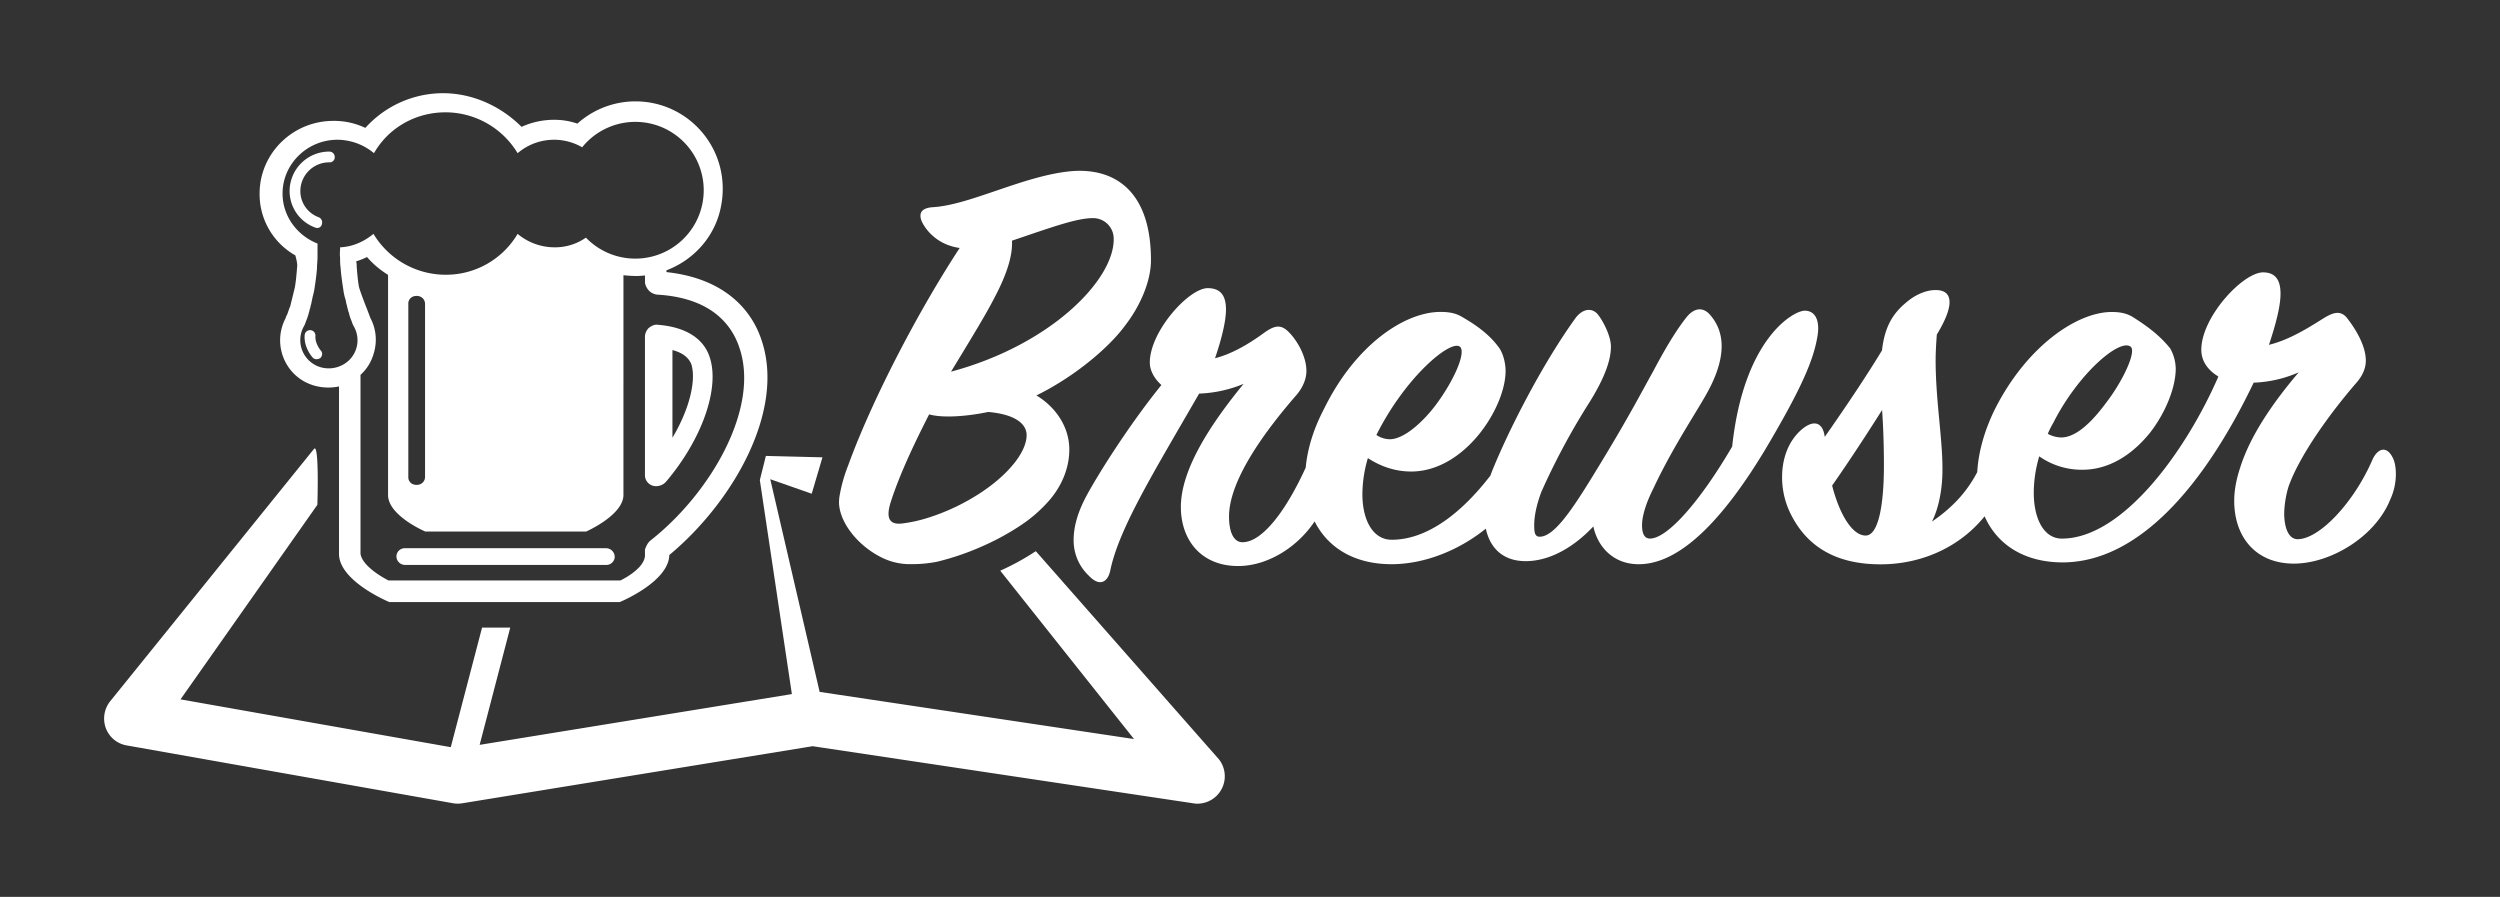 <svg id="Layer_1" data-name="Layer 1" xmlns="http://www.w3.org/2000/svg" viewBox="0 0 2067.99 741.9"><rect x="0" y="0" width="2067.99" height="741.9" fill="#333333" stroke="none"/><defs><style>.cls-1,.cls-3{fill:none;}.cls-2{fill:#fff;}.cls-3{stroke:#fff;stroke-linecap:round;stroke-linejoin:round;stroke-width:0;}</style></defs><title>type-stroke-white</title><path class="cls-1" d="M351.6,394.44v-143c0-4.63-4.37-7.85-9.58-6.26a6.16,6.16,0,0,0-4.26,5.92h0V394.77h0A6.14,6.14,0,0,0,342,400.7C347.23,402.3,351.6,399.07,351.6,394.44Z"/><path class="cls-1" d="M571.81,301.14c-2.22-5.34-7.11-9.35-15.57-11.57v72.52C571.37,336.73,575.82,313.15,571.81,301.14Z"/><path class="cls-1" d="M539.33,242.35a11.61,11.61,0,0,1-1.54-1,11.78,11.78,0,0,1-2.45-2.75,13.15,13.15,0,0,1-1.84-4.6v-6.11c-1.07.14-2.27.26-3.54.33s-2.61.12-4,.12a91.69,91.69,0,0,1-10.29-.65V409c.48,16.91-30.81,30.66-30.81,30.66H351.71S320.42,426.33,321,409V227.35a75,75,0,0,1-17.39-14.77,72.43,72.43,0,0,1-9,3.59,12.4,12.4,0,0,1,.45,4c.45,5.83.9,11.22,1.8,16.6.45,2.69,5.79,16.44,5.79,16.44.46.91,3.64,9.55,3.64,9.55a38.33,38.33,0,0,1,2.73,30,36.8,36.8,0,0,1-10.78,17.26V458.2c1.86,11.57,23.22,22,23.22,22H513.19A61.7,61.7,0,0,0,519,477c.59-.37,1.21-.77,1.84-1.19,1.27-.85,2.59-1.8,3.89-2.85.9-.73,1.8-1.51,2.65-2.33.69-.66,1.35-1.35,2-2.06,2.67-3.09,4.49-6.62,4.16-10.33v-3.56a21.26,21.26,0,0,1,2.45-5.21,11.06,11.06,0,0,1,2.16-2.36c49.83-39.15,90.77-109.89,73.41-159.73-6.22-18.68-23.13-40.93-67.63-43.6A11.1,11.1,0,0,1,539.33,242.35ZM508.48,461c0,.06,0,.12,0,.18a7.45,7.45,0,0,1-.19,1c-.06.23-.13.46-.21.68,0,0,0,.08,0,.12l0,.1a6.93,6.93,0,0,1-6.47,4.24H335.17a7.2,7.2,0,0,1-7.26-6.6c0-.11,0-.21,0-.31s0-.4,0-.6,0-.12,0-.18a7.51,7.51,0,0,1,.2-1,5.49,5.49,0,0,1,.21-.69.49.49,0,0,1,0-.11.79.79,0,0,1,0-.09,6.93,6.93,0,0,1,6.47-4.25H501.23a7.21,7.21,0,0,1,7.27,6.6v.31C508.5,460.58,508.5,460.78,508.48,461ZM586.9,294.91c8.89,25.36-5.79,68.07-36,103.67a11,11,0,0,1-7.57,3.56,8.6,8.6,0,0,1-3.56-.45,9.07,9.07,0,0,1-6.23-8.9V278.44a10.5,10.5,0,0,1,3.12-7.11c2.22-1.78,4.89-3.12,7.56-2.67C572.66,270.88,583.34,284.23,586.9,294.91Z"/><path class="cls-1" d="M292.88,270.44a18.41,18.41,0,0,1-1.78-4c-.45-1.33-1.34-3.11-1.78-4.89-.45-.89-.45-2.23-.89-3.12a26.47,26.47,0,0,1-.89-3.11c-.45-1.34-.45-2.22-.89-3.56s-.45-2.67-.89-4a42,42,0,0,1-1.78-8c-.89-5.79-1.78-11.57-2.22-17.8a56.08,56.08,0,0,1-.45-8.9c-.44-2.67,0-5.78,0-8.45,10.68-.45,20-4.9,27.59-11.13a69.71,69.71,0,0,0,59.62,33.82,68.78,68.78,0,0,0,59.62-33.82,47.57,47.57,0,0,0,30.25,11.13,44.67,44.67,0,0,0,26.25-8A56.57,56.57,0,1,0,528.21,101a56.09,56.09,0,0,0-46.68,20.85,46.44,46.44,0,0,0-53.39,4.89,69.74,69.74,0,0,0-59.62-33.81c-25.36,0-47.61,13.35-59.18,33.81a47.63,47.63,0,0,0-30.25-11.12c-24.92,0-45.39,20-45.39,44.49,0,18.69,12,34.71,28.92,41.38V213c0,2.67-.44,5.78-.44,8.9-.45,6.23-1.34,12-2.23,17.8-.44,2.67-1.33,5.34-1.78,8-.44,1.33-.44,2.66-.89,4s-.44,2.22-.89,3.56c-.44.89-.44,2.22-.88,3.11a30.54,30.54,0,0,1-.89,3.12c-.45,1.78-1.34,3.56-1.78,4.89a18.41,18.41,0,0,1-1.78,4A23.36,23.36,0,0,0,272,304.7,24.12,24.12,0,0,0,283.09,302,23,23,0,0,0,292.88,270.44Zm-28,25.8a6.37,6.37,0,0,1-3.11.89,4,4,0,0,1-3.11-1.33c-.45-.45-7.57-8.46-6.68-18.69a4.47,4.47,0,0,1,8.9.89c-.44,6.23,4.45,12,4.45,12C267.15,291.79,266.7,294.46,264.92,296.24Zm7.57-162a23.84,23.84,0,0,0-24,23.58,23,23,0,0,0,15.13,21.8,4.64,4.64,0,0,1,2.67,5.79,3.82,3.82,0,0,1-4,3.11,3.4,3.4,0,0,1-1.78-.44,32.14,32.14,0,0,1-20.91-30.26,32.76,32.76,0,0,1,32.93-32.48,4.46,4.46,0,0,1,4.45,4.45A4.2,4.2,0,0,1,272.49,134.29Z"/><path class="cls-2" d="M272.49,125.39a32.76,32.76,0,0,0-32.93,32.48,32.14,32.14,0,0,0,20.91,30.26,3.4,3.4,0,0,0,1.78.44,3.82,3.82,0,0,0,4-3.11,4.64,4.64,0,0,0-2.67-5.79,23,23,0,0,1-15.13-21.8,23.84,23.84,0,0,1,24-23.58,4.2,4.2,0,0,0,4.45-4.45A4.46,4.46,0,0,0,272.49,125.39Z"/><path class="cls-2" d="M260.92,278a4.47,4.47,0,0,0-8.9-.89c-.89,10.23,6.23,18.24,6.68,18.69a4,4,0,0,0,3.11,1.33,6.37,6.37,0,0,0,3.11-.89c1.78-1.78,2.23-4.45.45-6.23C265.37,290,260.48,284.23,260.92,278Z"/><path class="cls-2" d="M501.23,453.48H334.9a6.93,6.93,0,0,0-6.47,4.25c0,.06-.05.13-.08.2a5.49,5.49,0,0,0-.21.69,7.51,7.51,0,0,0-.2,1c0,.06,0,.12,0,.18s0,.4,0,.6,0,.2,0,.31a7.2,7.2,0,0,0,7.26,6.6H501.5a6.93,6.93,0,0,0,6.47-4.24l.09-.22c.08-.22.15-.45.21-.68a7.45,7.45,0,0,0,.19-1c0-.06,0-.12,0-.18,0-.21,0-.41,0-.6v-.31A7.21,7.21,0,0,0,501.23,453.48Z"/><path class="cls-2" d="M328.39,457.82a.49.49,0,0,0,0,.11c0-.07,0-.14.08-.2A.79.79,0,0,0,328.39,457.82Z"/><path class="cls-2" d="M508,463s0-.08,0-.12l-.09.22Z"/><path class="cls-2" d="M536.62,271.33a10.5,10.5,0,0,0-3.12,7.11V392.79a9.07,9.07,0,0,0,6.23,8.9,8.6,8.6,0,0,0,3.56.45,11,11,0,0,0,7.57-3.56c30.25-35.6,44.93-78.31,36-103.67-3.56-10.68-14.24-24-42.72-26.25C541.51,268.21,538.84,269.55,536.62,271.33Zm19.62,18.24c8.46,2.22,13.35,6.23,15.57,11.57,4,12-.44,35.59-15.57,60.95Z"/><path class="cls-2" d="M280.42,458.2C280.54,480.89,322,498,322,498H512.72s40.48-16.64,40.92-38.88c52.5-43.61,96.54-119.69,76.08-178.42-6.23-18.69-24.92-49.83-78.42-55.62v-1.48c21.83-8.25,39.13-26.71,44.56-50.29,10.91-47.44-24.7-89.46-70.24-89.46a72,72,0,0,0-48,18.39,58.76,58.76,0,0,0-19.74-3.14,65.16,65.16,0,0,0-26.46,5.83C414.36,87.85,391,77.09,366.36,77.09a86.59,86.59,0,0,0-64.15,28.71A60,60,0,0,0,275.74,100c-33.65,0-61,26.92-61,60.12a58.1,58.1,0,0,0,29.6,51.15c0,.45,1.9,6.25,1.46,9.37-.45,5.33-.89,11.12-1.78,16.46-.44,2.22-4.12,16.9-4.12,16.9v-.26c-.46.91-1.84,5-2.31,6.36a11.7,11.7,0,0,0-1.38,3.19,39.11,39.11,0,0,0,0,36.37c6.91,13.18,20.25,20.91,35.44,20.91a41.62,41.62,0,0,0,8.78-.92V458.2Zm331.1-170.86c17.36,49.84-23.58,120.58-73.41,159.73a11.06,11.06,0,0,0-2.16,2.36,21.26,21.26,0,0,0-2.45,5.21v3.56c.33,3.71-1.49,7.24-4.16,10.33-.62.71-1.28,1.4-2,2.06-.85.82-1.75,1.6-2.65,2.33-1.3,1.05-2.62,2-3.89,2.85-.63.42-1.25.82-1.84,1.19a61.7,61.7,0,0,1-5.8,3.21H321.43s-21.36-10.4-23.22-22V310.07A36.8,36.8,0,0,0,309,292.81a38.33,38.33,0,0,0-2.73-30s-3.18-8.64-3.64-9.55c0,0-5.34-13.75-5.79-16.44-.9-5.38-1.35-10.77-1.8-16.6a12.4,12.4,0,0,0-.45-4,72.43,72.43,0,0,0,9-3.59A75,75,0,0,0,321,227.35V409c-.53,17.35,30.76,30.66,30.76,30.66H484.9s31.29-13.75,30.81-30.66V227.64a91.69,91.69,0,0,0,10.29.65c1.35,0,2.69,0,4-.12s2.47-.19,3.54-.33h0V234a13.15,13.15,0,0,0,1.84,4.6,11.78,11.78,0,0,0,2.45,2.75,11.61,11.61,0,0,0,1.54,1,11.1,11.1,0,0,0,4.56,1.39C588.39,246.41,605.3,268.66,611.52,287.34ZM337.76,394.78h0V251.1h0a6.16,6.16,0,0,1,4.26-5.92c5.21-1.59,9.58,1.63,9.58,6.26v143c0,4.63-4.37,7.86-9.58,6.26A6.14,6.14,0,0,1,337.76,394.78ZM272,304.7a23.36,23.36,0,0,1-20.91-34.26,18.41,18.41,0,0,0,1.78-4c.44-1.33,1.33-3.11,1.78-4.89a30.54,30.54,0,0,0,.89-3.12c.44-.89.44-2.22.88-3.11.45-1.34.45-2.23.89-3.56s.45-2.67.89-4c.45-2.67,1.34-5.34,1.78-8,.89-5.79,1.78-11.57,2.23-17.8,0-3.12.44-6.23.44-8.9V201.47c-16.9-6.67-28.92-22.69-28.92-41.38,0-24.47,20.47-44.49,45.39-44.49a47.63,47.63,0,0,1,30.25,11.12c11.57-20.46,33.82-33.81,59.18-33.81a69.74,69.74,0,0,1,59.62,33.81,46.44,46.44,0,0,1,53.39-4.89,56.56,56.56,0,1,1,44.05,92.1,56.76,56.76,0,0,1-40.94-17.35,44.67,44.67,0,0,1-26.25,8,47.57,47.57,0,0,1-30.25-11.13,68.78,68.78,0,0,1-59.62,33.82,69.71,69.71,0,0,1-59.62-33.82c-7.57,6.23-16.91,10.68-27.59,11.13,0,2.67-.44,5.78,0,8.45a56.08,56.08,0,0,0,.45,8.9c.44,6.23,1.33,12,2.22,17.8a42,42,0,0,0,1.78,8c.44,1.33.44,2.67.89,4s.44,2.22.89,3.56a26.47,26.47,0,0,0,.89,3.11c.44.89.44,2.23.89,3.12.44,1.78,1.33,3.56,1.78,4.89a18.41,18.41,0,0,0,1.78,4A23,23,0,0,1,283.09,302,24.12,24.12,0,0,1,272,304.7Z"/><path class="cls-2" d="M530,228.17c1.27-.07,2.47-.19,3.54-.33C532.43,228,531.23,228.1,530,228.17Z"/><path class="cls-2" d="M533.5,458.2c.33,3.71-1.49,7.24-4.16,10.33,2.67-3.09,4.49-6.62,4.16-10.33v-3.56a21.26,21.26,0,0,1,2.45-5.21,21.26,21.26,0,0,0-2.45,5.21Z"/><path class="cls-2" d="M535.34,238.55a13.15,13.15,0,0,1-1.84-4.6v-6.11h0V234A13.15,13.15,0,0,0,535.34,238.55Z"/><path class="cls-3" d="M535.34,238.55a10.88,10.88,0,0,0,.95,1.28"/><path class="cls-1" d="M838.67,383.54c6.55-8.06,10.58-16.63,10.58-23.68,0-9.08-9.07-17.14-31.75-19.16-19.15,4-38.3,5-48.89,2-8.16,16-16.11,32.43-22.62,48L812.14,407C822.5,400.08,831.77,392.13,838.67,383.54Z"/><path class="cls-1" d="M754,466.7a52.56,52.56,0,0,1-23.69-5C709.14,451.58,694,431.42,694,415.3a36,36,0,0,1,.43-4.88l-57.29-14L678,572.33l260.08,39L814.39,451.08a219,219,0,0,1-39.23,13.61A107.07,107.07,0,0,1,754,466.7Z"/><path class="cls-1" d="M746.94,432.94a118.94,118.94,0,0,0,20.69-4.61l-32.12-7.86C733.53,430.63,737.77,434.25,746.94,432.94Z"/><path class="cls-2" d="M680.33,378.3l-46.8-1.16-5,20,26.51,177-258.28,42,25.32-97H398.76l-25.88,98.92L149.32,578.51,262.53,417.56s1.7-52.13-2.88-46.13L90.72,580.61a23,23,0,0,0-3.07,22,22.51,22.51,0,0,0,17.16,14l269.78,47.8a23,23,0,0,0,7.68.08l289.91-47.24,314.89,47.24a17.69,17.69,0,0,0,3.37.31,22.69,22.69,0,0,0,17.95-36.58L856.82,455.92a205.74,205.74,0,0,1-29.43,16.16L938.06,611.34,678,572.33,637.16,396.4l34.29,12"/><path class="cls-2" d="M1979.7,379.51c-5-11.09-12.6-9.07-17.13.51-15.12,35.28-43.85,66-62,66-7.06,0-11.09-8.57-11.09-21.67A84.27,84.27,0,0,1,1893,402.7c9.07-25.71,33.76-60,55.43-85.18,6-6.55,8.57-13.1,8.57-19.15,0-12.6-8.57-26.21-15.12-34.78-6-8.06-13.1-4.53-21.16.51-16.64,10.58-29.74,17.64-43.85,21.16,5.54-16.63,9.57-31.75,9.57-42.33,0-11.09-4-17.64-14.61-17.64-17.14.5-50.91,37.29-50.91,64,0,9.07,5,16.63,14.12,22.17-26.72,61.49-79.13,134.07-129.53,134.07-14.11,0-23.19-15.12-23.19-38.31a106.82,106.82,0,0,1,4.54-29.73,61,61,0,0,0,35.78,11.08c22.18,0,41.33-12.6,55.95-30.74,13.61-17.64,21.17-38.3,21.17-52.92a35.48,35.48,0,0,0-4.54-16.63c-8.06-10.08-17.64-17.64-31.25-26.21-5-3-10.58-4-17.13-4-28.73,0-70.06,28.22-96.27,79.63-9.11,18.23-14.09,36.45-15,52.82-8.9,17-21.12,29.77-37.45,40.92,5.55-11.08,8.07-25.2,8.57-37.8,1-27.21-5.54-60-5.54-95.76,0-6.55.5-15.12,1-21.16,15.63-25.71,12.6-36.8-1-36.8-7.56,0-16.64,3.53-24.7,10.59-11.59,9.57-17.64,21.17-19.66,39.31-13.1,21.67-30.74,47.88-47.37,71.57-1.51-12.1-9.07-14.62-19.15-6.05-11.09,9.58-16.13,24.19-16.13,39.31a68.05,68.05,0,0,0,8.57,33.27c17.13,31.75,47.37,39.81,77.61,38.8,31.49-1.26,61.22-14.77,81.34-39.63,10.23,23.21,32.77,38.48,65.82,38.12,61.49-1,115.42-62.49,156.75-148.68a101.12,101.12,0,0,0,37.29-8.57c-20.16,23.69-39.81,51.41-48.38,78.63-3.53,10.58-5,19.65-5,27.72,0,29.73,17.64,51.91,49.39,51.91,29.74,0,67-21.67,79.63-52.92C1983.74,399.17,1982.22,385.06,1979.7,379.51Zm-281.23-29.73c20.67-40.83,54.94-70.06,64-63,5,4-6.55,28.72-20.66,46.87-10.08,13.61-23.69,28.22-36.8,28.22a24.59,24.59,0,0,1-11.08-3A71.8,71.8,0,0,1,1698.47,349.78ZM1543.25,443c-11.09,0-21.67-17.64-27.72-41.33,15.12-21.67,29.23-43.35,41.32-62.5,1,13.61,1.52,29.74,1.52,45.87C1558.37,417.82,1553.83,443,1543.25,443Z"/><path class="cls-2" d="M1492.85,257c-9.07,0-50.4,22.68-60,112.39-26.2,44.86-53.42,76.11-68,76.11-4.54,0-6.56-4-6.56-11.09s3-17.64,9.08-29.74c18.14-38.81,39.81-69,47.88-85.68,12.09-24.69,12.09-44.85-1.52-59.47-5.54-5.54-12.6-5-19.15,3.53-9.07,11.59-18.14,27.21-27.21,44.35-9.58,17.14-19.66,36.79-42.34,74.09-21.67,35.78-38.3,62.49-51.41,62.49-4,0-4.53-3.52-4.53-9.57,0-7.56,2-17.14,6-27.72a574.44,574.44,0,0,1,39.82-74.09c11.59-18.65,17.64-33.77,17.64-45.86,0-8.57-6-20.16-10.08-25.71-5-7-13.1-6-19.15,2-28.73,39.81-56.45,95.25-69,126.5-.51,1.28-1,2.56-1.42,3.83-20.69,26.89-49.62,53.12-81.74,53.12-15.12,0-24.19-15.62-24.19-37.8a106.79,106.79,0,0,1,4.53-29.73c11.6,7.56,23.69,11.09,35.79,11.09,44.35,0,78.12-52.92,78.12-83.16,0-6.56-2-14.12-5-18.65-7.06-10.08-17.14-18.15-31.25-26.21-5-3-10.58-4-17.64-4-29.23,0-70.06,26.71-96.26,80.13-8.8,16.75-13.75,33.15-15.18,48.62-15.54,34.2-35.42,61.76-52.35,61.76-7.06,0-11.09-8.06-11.09-21.17,0-29.73,28.73-69.55,55.94-100.8,5.55-6.55,8.07-13.61,8.07-19.65,0-12.1-7.56-25.2-14.62-32.26-6.55-6.55-11.59-5.54-20.16.5q-22.68,16.63-40.82,21.17c5.54-16.13,9.07-30.74,9.07-40.32,0-11.59-4.54-17.64-15.12-17.64-15.62,0-47.88,35.79-47.88,61.49,0,6.55,3.53,13.1,9.57,18.65-27.72,34.27-53.42,75.6-62,91.73q-10.57,19.65-10.58,36.28a40,40,0,0,0,12.6,29.74c9.07,9.58,15.62,5,17.64-4,7.06-34.78,35.78-81.15,73.58-146.67a105.7,105.7,0,0,0,36.79-8.06c-25.2,30.74-51.91,69.55-51.91,101.81,0,27.21,16.63,48.89,47.38,48.89,24,0,48.73-15.16,63.26-36.91,10.89,21.67,32.94,35.74,64.75,35.39,27.41-.35,55.3-12,76.86-29.4,3.42,15.83,14,26.88,33,26.88,21.67,0,41.83-13.61,55.94-28.72,3.53,16.63,16.13,30.74,36.29,31.24,35.28,1,71.57-37.8,105.84-94.75,31.75-53.42,40.32-75.6,43.34-94.25C1505.45,265.61,1501.92,257,1492.85,257Zm-285.26,29.74c5.54,4.53-5,28.22-19.66,47.88-10.08,13.6-26.21,28.72-38.3,28.72a20.35,20.35,0,0,1-11.09-3.52C1162.73,311.47,1200,280.73,1207.59,286.78Z"/><path class="cls-2" d="M857.32,327.1c32.76-16.13,60.48-40.32,73.08-57.46,12.6-16.13,21.67-36.79,21.67-54.43,0-58-30.75-76.61-66-73.59-38.8,3.53-83.16,27.72-113.9,29.74-10.08.51-12.6,5-9.57,12.1,4,8.06,13.6,19.15,31.24,21.67C759.58,257.46,723,327.82,703.33,380.3q-.9,2.4-1.75,4.76a126.15,126.15,0,0,0-7.13,25.36,36,36,0,0,0-.43,4.88c0,16.12,15.12,36.28,36.29,46.36a52.56,52.56,0,0,0,23.69,5,107.07,107.07,0,0,0,21.16-2,219,219,0,0,0,39.23-13.61,205.74,205.74,0,0,0,29.43-16.16,115.63,115.63,0,0,0,21.06-17.61C879,402.7,884.53,386.06,884.53,372,884.53,352.3,872.44,336.17,857.32,327.1ZM822,247.46c12.09-22.68,15.62-37.29,15.12-48.38,32.76-11.09,53.42-18.65,67-18.65a17,17,0,0,1,17.13,17.14c.51,33.77-51.91,87.69-134.56,109.87C809.44,270.14,816.49,258.05,822,247.46Zm16.63,136.08c-6.9,8.59-16.17,16.54-26.53,23.48a175.91,175.91,0,0,1-44.51,21.31,118.94,118.94,0,0,1-20.69,4.61c-9.17,1.31-13.41-2.31-11.43-12.47a43.35,43.35,0,0,1,1.35-5.17c2.48-7.81,5.6-16.05,9.13-24.53,6.51-15.62,14.46-32,22.62-48,10.59,3,29.74,2,48.89-2,22.68,2,31.75,10.08,31.75,19.16C849.25,366.91,845.22,375.48,838.67,383.54Z"/></svg>